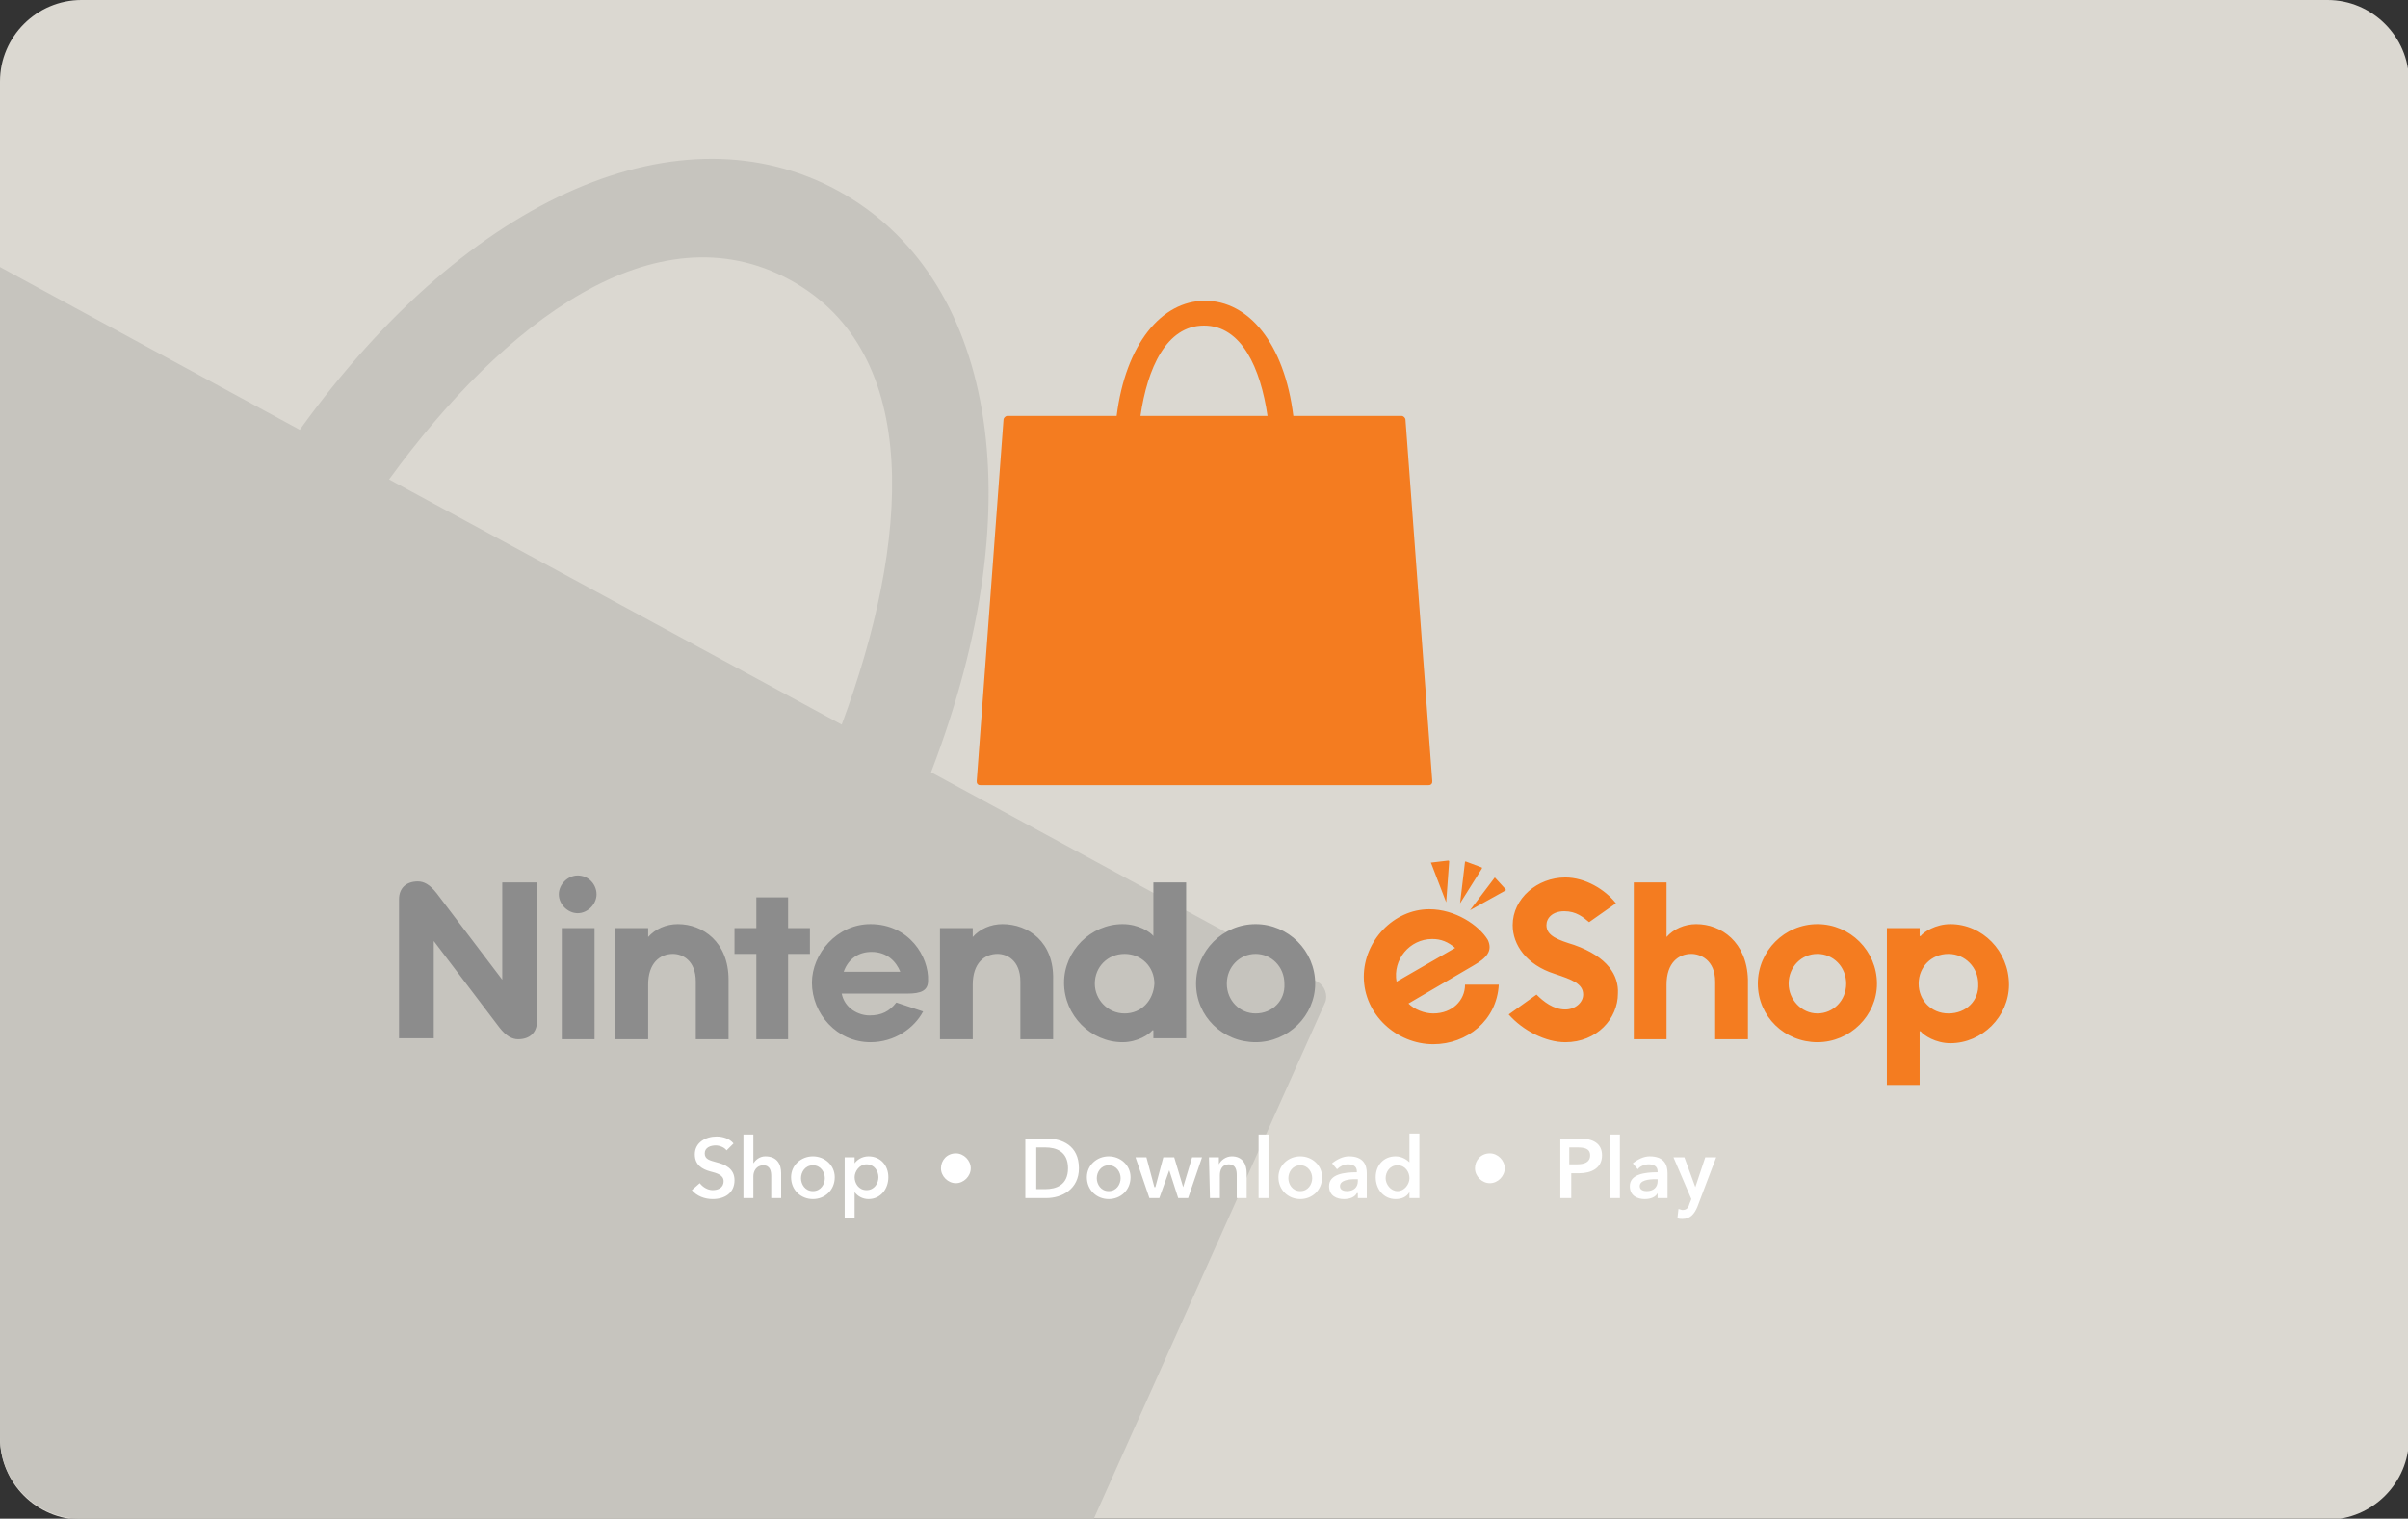 <svg xmlns="http://www.w3.org/2000/svg" viewBox="0 0 242.6 153"><rect x="0" y="0" width="242.6" height="153" fill="#333333" stroke="none"/><style>.st0{fill:#dbd8d1}.st1{fill:#c6c4be}.st2{fill:#fff}.st3{fill:#8c8c8c}.st4{fill:#f47c20}</style><path class="st0" d="M242.7 8.2v136.7c0 4.5-3.7 8.2-8.2 8.2H8.2c-4.5 0-8.2-3.7-8.2-8.2V8.2C0 3.7 3.7 0 8.2 0h226.3c4.5 0 8.2 3.7 8.2 8.2z"/><path class="st1" d="M132.7 98.9L93.8 77.8c10.6-27.6 6.2-50.1-9.4-58.6-15.6-8.5-36.9.1-54.2 24.1L0 26.9v117.9c0 4.5 3.7 8.2 8.2 8.2h102l23.3-52c.3-.7 0-1.7-.8-2.1zM84.8 73L39.2 48.3C50.7 32.5 66 20.8 79.6 28.2c13.5 7.4 12 26.5 5.2 44.8z"/><path class="st2" d="M73.2 115.9c-.2-.3-.7-.5-1.1-.5-.5 0-1.1.2-1.1.8 0 .6.5.7 1.2.9.8.2 1.8.6 1.8 1.8 0 1.3-1 1.9-2.2 1.9-.8 0-1.6-.3-2.1-.9l.8-.7c.3.4.8.7 1.3.7s1.1-.2 1.1-.9c0-.6-.6-.8-1.4-1-.7-.2-1.5-.6-1.5-1.7 0-1.2 1.1-1.8 2.2-1.8.6 0 1.3.2 1.7.7l-.7.7zM78.7 118.2v2.5h-1v-2.2c0-.5-.1-1.1-.8-1.1-.7 0-1 .6-1 1.1v2.2h-1v-6.4h1v2.9c.2-.3.6-.7 1.2-.7 1.2 0 1.6.8 1.6 1.7M81.9 116.5c1.2 0 2.2.9 2.2 2.1 0 1.3-1 2.2-2.2 2.2-1.2 0-2.2-.9-2.2-2.2 0-1.2 1-2.1 2.2-2.1m0 3.5c.8 0 1.2-.7 1.2-1.3s-.4-1.3-1.2-1.3c-.8 0-1.2.7-1.2 1.3s.4 1.3 1.2 1.3M86.1 116.6v.6c.2-.3.7-.7 1.4-.7 1.2 0 2 .9 2 2.1 0 1.2-.8 2.2-2 2.2-.6 0-1.1-.3-1.4-.7v2.6h-1v-6.1h1zm1.2.7c-.7 0-1.2.7-1.2 1.3s.4 1.3 1.2 1.3c.8 0 1.2-.7 1.2-1.3s-.4-1.3-1.2-1.3M96.3 116.2c.8 0 1.5.7 1.5 1.5s-.7 1.5-1.5 1.5-1.5-.7-1.5-1.5.6-1.5 1.5-1.5M103.3 114.7h2.1c1.6 0 3.3.7 3.3 3 0 2.1-1.7 3-3.3 3h-2.1v-6zm2 5.1c1.1 0 2.3-.4 2.3-2.1 0-1.7-1.2-2.1-2.3-2.1h-.9v4.2h.9zM111.7 116.5c1.2 0 2.2.9 2.2 2.1 0 1.3-1 2.2-2.2 2.2-1.2 0-2.2-.9-2.2-2.2 0-1.2 1-2.1 2.2-2.1m0 3.5c.8 0 1.2-.7 1.2-1.3s-.4-1.3-1.2-1.3c-.8 0-1.2.7-1.2 1.3s.4 1.3 1.2 1.3M114.4 116.6h1.1l.8 3h.1l.8-3h1.1l.9 3 .9-3h1l-1.4 4.1h-1l-.9-2.8-1 2.8h-1zM121.8 116.6h1v.7c.2-.4.7-.8 1.3-.8 1.1 0 1.5.8 1.5 1.7v2.5h-1v-2.3c0-.5-.1-1.1-.8-1.1-.7 0-.9.6-.9 1.1v2.3h-1l-.1-4.1zM126.8 114.3h1v6.4h-1zM131 116.5c1.2 0 2.2.9 2.2 2.1 0 1.3-1 2.2-2.2 2.2-1.2 0-2.2-.9-2.2-2.2 0-1.2 1-2.1 2.2-2.1m0 3.5c.8 0 1.2-.7 1.2-1.3s-.4-1.3-1.2-1.3c-.8 0-1.2.7-1.2 1.3s.4 1.3 1.2 1.3M136.7 120.2c-.2.4-.7.6-1.3.6-.7 0-1.5-.3-1.5-1.3 0-1.2 1.5-1.4 2.8-1.4v-.1c0-.5-.4-.7-.9-.7-.4 0-.8.2-1.1.5l-.5-.6c.5-.4 1.1-.7 1.7-.7 1.5 0 1.8.9 1.8 1.7v2.5h-.9v-.5h-.1zm0-1.4h-.2c-.6 0-1.5.1-1.5.7 0 .4.4.5.7.5.7 0 1.1-.4 1.1-1v-.2zM143 120.7h-1v-.6c-.3.5-.8.7-1.4.7-1.2 0-2-1-2-2.2 0-1.2.8-2.1 2-2.1.7 0 1.2.4 1.4.6v-2.9h1v6.5zm-2.2-.7c.7 0 1.2-.7 1.2-1.3s-.4-1.3-1.2-1.3c-.8 0-1.2.7-1.2 1.3s.5 1.3 1.2 1.3M150.1 116.2c.8 0 1.5.7 1.5 1.5s-.7 1.5-1.5 1.5-1.5-.7-1.5-1.5.6-1.5 1.5-1.5M157.1 114.7h2c1.4 0 2.3.5 2.3 1.7 0 1.3-1.1 1.8-2.3 1.8h-.8v2.5h-1.1v-6h-.1zm1.8 2.6c.7 0 1.3-.2 1.3-.9s-.6-.8-1.3-.8h-.8v1.7h.8zM162.2 114.3h1v6.4h-1zM167 120.2c-.2.4-.7.6-1.3.6-.7 0-1.5-.3-1.5-1.3 0-1.2 1.5-1.4 2.8-1.4v-.1c0-.5-.4-.7-.9-.7-.4 0-.9.2-1.1.5l-.5-.6c.5-.4 1.1-.7 1.7-.7 1.5 0 1.8.9 1.8 1.7v2.5h-1v-.5zm0-1.4h-.2c-.7 0-1.6.1-1.6.7 0 .4.4.5.7.5.7 0 1.1-.4 1.1-1v-.2zM168.6 116.6h1.1l1.1 3 1-3h1.1l-1.9 5c-.3.7-.7 1.2-1.5 1.2-.2 0-.4 0-.5-.1l.1-.9c.1 0 .3.1.4.1.4 0 .6-.2.7-.6l.2-.5-1.8-4.2z"/><g><path class="st3" d="M68.3 93.1c-1.2 0-2.3.5-3 1.3v-.9H62v11.2h3.3v-5.5c0-2.2 1.2-3.1 2.5-3.1.9 0 2.3.6 2.3 2.8v5.8h3.3v-6c0-3.8-2.6-5.6-5.1-5.6m-10.1-4.9c-1 0-1.9.9-1.9 1.9s.9 1.9 1.9 1.9 1.9-.9 1.9-1.9c0-1-.8-1.9-1.9-1.9m-1.6 16.5h3.3V93.5h-3.3v11.2zm-6-6L44 90c-.7-.9-1.3-1.2-1.9-1.2-1.2 0-1.9.7-1.9 1.8v14h3.5v-9.8l6.6 8.7c.7.9 1.3 1.2 1.9 1.2 1.2 0 1.9-.7 1.9-1.8v-14h-3.5v9.8zm75.9-5.6c-3.3 0-6 2.7-6 6s2.7 5.9 6 5.9 6-2.7 6-5.9c0-3.3-2.7-6-6-6m0 9c-1.6 0-2.9-1.3-2.9-3s1.3-3 2.9-3c1.6 0 2.9 1.3 2.9 3 .1 1.7-1.2 3-2.9 3M79.4 90.4h-3.2v3.1H74v2.6h2.2v8.6h3.2v-8.6h2.2v-2.6h-2.2v-3.1zm21.6 2.7c-1.2 0-2.3.5-3 1.3v-.9h-3.3v11.2H98v-5.5c0-2.2 1.2-3.1 2.5-3.1.9 0 2.3.6 2.3 2.8v5.8h3.3v-6c.1-3.8-2.5-5.6-5.1-5.6m15.2 1.2c-.3-.4-1.5-1.2-3.1-1.2-3.2 0-5.9 2.7-5.9 5.9 0 3.3 2.7 6 5.9 6 1.5 0 2.7-.8 3-1.2h.1v.8h3.3V88.9h-3.3v5.4zm-2.9 7.8c-1.7 0-3-1.4-3-3 0-1.7 1.3-3 3-3s3 1.3 3 3c-.1 1.7-1.3 3-3 3m-25.6-9c-3.4 0-5.9 3-5.9 5.9 0 3.1 2.5 6 5.9 6 2.4 0 4.4-1.4 5.3-3.1l-2.7-.9c-.7.9-1.5 1.3-2.7 1.3-1.1 0-2.5-.7-2.8-2.2h6.6c1.4 0 2.1-.3 2.1-1.3.1-2.4-1.9-5.7-5.8-5.7M85 97.9c.5-1.4 1.6-2 2.8-2 1.6 0 2.5 1 2.9 2H85z"/><path class="st4" d="M145.7 90.9s0-.1 0 0l.3-4.1s0-.1-.1-.1l-1.7.2s-.1 0 0 .1l1.5 3.9c-.1 0 0 0 0 0m37.4 2.2c-3.3 0-6 2.7-6 6s2.7 5.9 6 5.9 6-2.7 6-5.9c0-3.3-2.7-6-6-6m0 9c-1.6 0-2.9-1.4-2.9-3 0-1.7 1.3-3 2.9-3 1.6 0 2.9 1.3 2.9 3s-1.3 3-2.9 3m-36-11.1l2.2-3.5v-.1l-1.6-.6h-.1l-.5 4.2c-.1 0-.1 0 0 0-.1 0-.1 0 0 0m-2.7 11.1c-.9 0-1.9-.4-2.5-1l6.5-3.8c1.4-.8 2-1.5 1.5-2.6-.9-1.5-3.3-3.1-5.9-3.1-3.6 0-6.6 3.2-6.6 6.8 0 3.8 3.3 6.8 7 6.8 3.4 0 6.4-2.4 6.6-6h-3.4c0 1.6-1.3 2.9-3.2 2.9m-.1-7.5c.9 0 1.6.3 2.3.9l-5.9 3.4c-.4-2.2 1.3-4.3 3.6-4.3m6.3-6.2s-.1 0 0 0l-2.5 3.3 3.6-2v-.1l-1.1-1.2zm20.3 4.7c-1.2 0-2.3.5-3 1.3v-5.5h-3.3v15.8h3.3v-5.5c0-2.2 1.2-3.1 2.5-3.1.9 0 2.4.6 2.4 2.8v5.8h3.3v-6c-.1-3.8-2.7-5.6-5.2-5.6m25.6 0c-1.5 0-2.7.8-3 1.2h-.1v-.8h-3.3v15.8h3.3v-5.4h.1c.3.4 1.5 1.2 3 1.2 3.2 0 5.9-2.7 5.9-5.9 0-3.4-2.7-6.1-5.9-6.1m-.2 9c-1.7 0-3-1.3-3-3s1.3-3 3-3 3 1.4 3 3c.1 1.7-1.2 3-3 3m-37.7-6.9c-1.6-.5-2.8-.9-2.8-2 0-.7.6-1.4 1.8-1.4 1.2 0 1.9.6 2.5 1.1l2.7-1.9c-1.1-1.4-3.1-2.6-5.1-2.6-2.8 0-5.3 2.1-5.3 4.8 0 2 1.4 4 4.2 4.9 1.8.6 2.9 1 2.9 2.1 0 .8-.8 1.5-1.8 1.5-1.2 0-2.2-.8-2.9-1.5l-2.8 2c1.4 1.6 3.7 2.8 5.7 2.8 3.2 0 5.3-2.4 5.3-4.9.1-1.8-1-3.7-4.4-4.9"/></g><path class="st4" d="M141.6 42.3c0-.2-.2-.4-.4-.4h-10.9c-.9-7.3-4.5-11.6-8.9-11.6s-8 4.4-8.9 11.6h-11c-.2 0-.4.2-.4.4l-2.7 36.4c0 .1 0 .2.1.3.1.1.2.1.3.1h45.1c.1 0 .2 0 .3-.1.1-.1.1-.2.1-.3l-2.7-36.4zm-20.3-9.5c3.8 0 5.7 4.3 6.4 9.1h-12.8c.7-4.8 2.6-9.1 6.4-9.1"/></svg>